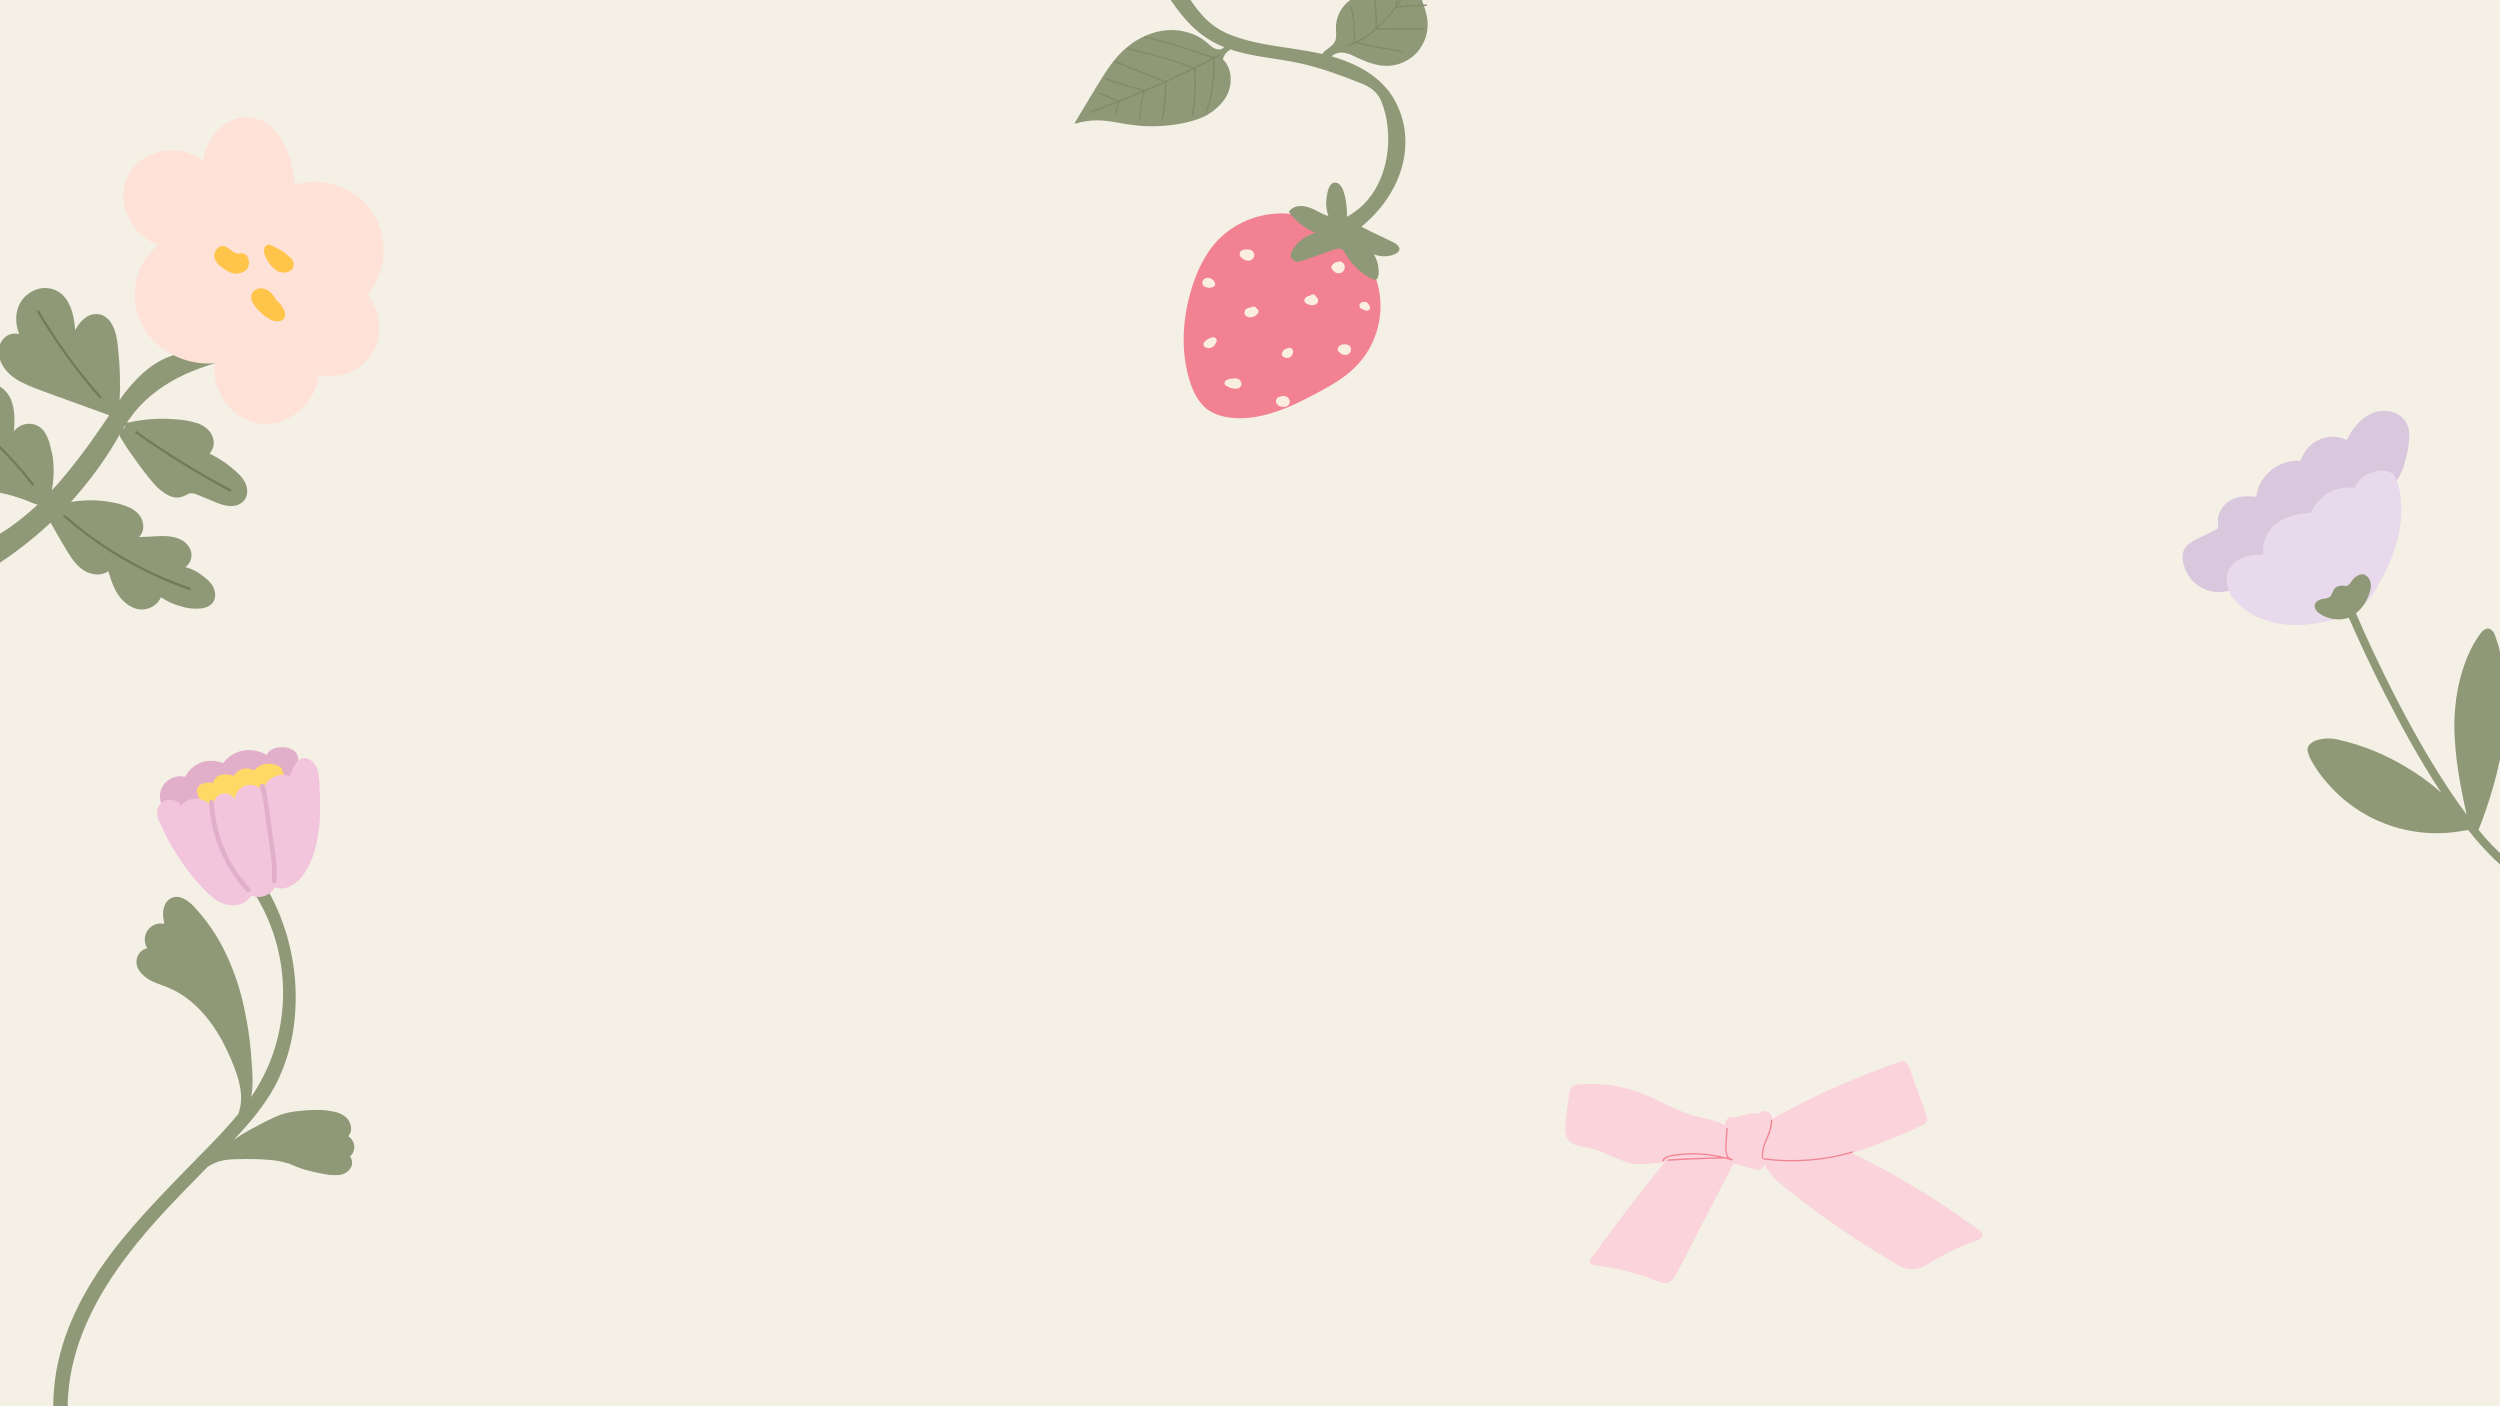 <svg xmlns="http://www.w3.org/2000/svg" xmlns:xlink="http://www.w3.org/1999/xlink" width="1920" zoomAndPan="magnify" viewBox="0 0 1440 810" height="1080" preserveAspectRatio="xMidYMid meet" version="1.0"><defs><clipPath id="14a0e1097d"><path d="M 30 511 L 204.43 511 L 204.43 810 L 30 810 Z M 30 511 " clip-rule="nonzero"/></clipPath><clipPath id="1138e90548"><path d="M 92 430.27 L 173 430.27 L 173 470 L 92 470 Z M 92 430.27 " clip-rule="nonzero"/></clipPath><clipPath id="3d0eef80ad"><path d="M 0 165 L 143 165 L 143 352 L 0 352 Z M 0 165 " clip-rule="nonzero"/></clipPath><clipPath id="1b0a98391d"><path d="M 140.383 38.328 L 286.102 199.801 L 55.586 407.82 L -90.129 246.352 Z M 140.383 38.328 " clip-rule="nonzero"/></clipPath><clipPath id="128b95c14e"><path d="M 140.383 38.328 L 286.102 199.801 L 55.586 407.82 L -90.129 246.352 Z M 140.383 38.328 " clip-rule="nonzero"/></clipPath><clipPath id="8c6b40dda9"><path d="M 140.383 38.328 L 286.102 199.801 L 55.586 407.82 L -90.129 246.352 Z M 140.383 38.328 " clip-rule="nonzero"/></clipPath><clipPath id="d03b3f35ab"><path d="M 71 67 L 221 67 L 221 245 L 71 245 Z M 71 67 " clip-rule="nonzero"/></clipPath><clipPath id="08ea3d3bc2"><path d="M 140.383 38.328 L 286.102 199.801 L 55.586 407.82 L -90.129 246.352 Z M 140.383 38.328 " clip-rule="nonzero"/></clipPath><clipPath id="1cc060ae09"><path d="M 140.383 38.328 L 286.102 199.801 L 55.586 407.82 L -90.129 246.352 Z M 140.383 38.328 " clip-rule="nonzero"/></clipPath><clipPath id="687d423db2"><path d="M 140.383 38.328 L 286.102 199.801 L 55.586 407.82 L -90.129 246.352 Z M 140.383 38.328 " clip-rule="nonzero"/></clipPath><clipPath id="4acfd6d525"><path d="M 123 140 L 170 140 L 170 186 L 123 186 Z M 123 140 " clip-rule="nonzero"/></clipPath><clipPath id="b12f9dfdef"><path d="M 140.383 38.328 L 286.102 199.801 L 55.586 407.82 L -90.129 246.352 Z M 140.383 38.328 " clip-rule="nonzero"/></clipPath><clipPath id="9065bf6303"><path d="M 140.383 38.328 L 286.102 199.801 L 55.586 407.82 L -90.129 246.352 Z M 140.383 38.328 " clip-rule="nonzero"/></clipPath><clipPath id="10daa7b084"><path d="M 140.383 38.328 L 286.102 199.801 L 55.586 407.82 L -90.129 246.352 Z M 140.383 38.328 " clip-rule="nonzero"/></clipPath><clipPath id="683ee3637b"><path d="M 0 178 L 134 178 L 134 340 L 0 340 Z M 0 178 " clip-rule="nonzero"/></clipPath><clipPath id="cbc0a91857"><path d="M 140.383 38.328 L 286.102 199.801 L 55.586 407.82 L -90.129 246.352 Z M 140.383 38.328 " clip-rule="nonzero"/></clipPath><clipPath id="59889dcb70"><path d="M 140.383 38.328 L 286.102 199.801 L 55.586 407.82 L -90.129 246.352 Z M 140.383 38.328 " clip-rule="nonzero"/></clipPath><clipPath id="d02b6ebf18"><path d="M 140.383 38.328 L 286.102 199.801 L 55.586 407.82 L -90.129 246.352 Z M 140.383 38.328 " clip-rule="nonzero"/></clipPath><clipPath id="6861ddc82a"><path d="M 1257 236 L 1388 236 L 1388 342 L 1257 342 Z M 1257 236 " clip-rule="nonzero"/></clipPath><clipPath id="cdd7756d0a"><path d="M 1245.133 255.855 L 1417.781 228.82 L 1460.363 500.758 L 1287.719 527.789 Z M 1245.133 255.855 " clip-rule="nonzero"/></clipPath><clipPath id="9c822a8d84"><path d="M 1245.133 255.855 L 1417.781 228.82 L 1460.363 500.758 L 1287.719 527.789 Z M 1245.133 255.855 " clip-rule="nonzero"/></clipPath><clipPath id="c9fb2fe68b"><path d="M 1245.133 255.855 L 1417.781 228.82 L 1460.363 500.758 L 1287.719 527.789 Z M 1245.133 255.855 " clip-rule="nonzero"/></clipPath><clipPath id="0a79da9850"><path d="M 1282 270 L 1384 270 L 1384 361 L 1282 361 Z M 1282 270 " clip-rule="nonzero"/></clipPath><clipPath id="05c5e6c947"><path d="M 1245.133 255.855 L 1417.781 228.82 L 1460.363 500.758 L 1287.719 527.789 Z M 1245.133 255.855 " clip-rule="nonzero"/></clipPath><clipPath id="4fb8446c4a"><path d="M 1245.133 255.855 L 1417.781 228.82 L 1460.363 500.758 L 1287.719 527.789 Z M 1245.133 255.855 " clip-rule="nonzero"/></clipPath><clipPath id="ee2e0f3570"><path d="M 1245.133 255.855 L 1417.781 228.82 L 1460.363 500.758 L 1287.719 527.789 Z M 1245.133 255.855 " clip-rule="nonzero"/></clipPath><clipPath id="f8326ba408"><path d="M 1329 330 L 1440 330 L 1440 503 L 1329 503 Z M 1329 330 " clip-rule="nonzero"/></clipPath><clipPath id="4dc6ed7139"><path d="M 1245.133 255.855 L 1417.781 228.82 L 1460.363 500.758 L 1287.719 527.789 Z M 1245.133 255.855 " clip-rule="nonzero"/></clipPath><clipPath id="543f8e9473"><path d="M 1245.133 255.855 L 1417.781 228.82 L 1460.363 500.758 L 1287.719 527.789 Z M 1245.133 255.855 " clip-rule="nonzero"/></clipPath><clipPath id="ba11807df1"><path d="M 1245.133 255.855 L 1417.781 228.82 L 1460.363 500.758 L 1287.719 527.789 Z M 1245.133 255.855 " clip-rule="nonzero"/></clipPath><clipPath id="5735a29c56"><path d="M 681 122 L 796 122 L 796 241 L 681 241 Z M 681 122 " clip-rule="nonzero"/></clipPath><clipPath id="27ef8345e1"><path d="M 631.871 -98.707 L 879.688 10.348 L 766.105 268.461 L 518.289 159.41 Z M 631.871 -98.707 " clip-rule="nonzero"/></clipPath><clipPath id="798df42c6b"><path d="M 631.871 -98.707 L 879.688 10.348 L 766.105 268.461 L 518.289 159.41 Z M 631.871 -98.707 " clip-rule="nonzero"/></clipPath><clipPath id="271fc13fae"><path d="M 602 0 L 823 0 L 823 162 L 602 162 Z M 602 0 " clip-rule="nonzero"/></clipPath><clipPath id="d17530e6f4"><path d="M 631.871 -98.707 L 879.688 10.348 L 766.105 268.461 L 518.289 159.41 Z M 631.871 -98.707 " clip-rule="nonzero"/></clipPath><clipPath id="f2bf90debd"><path d="M 631.871 -98.707 L 879.688 10.348 L 766.105 268.461 L 518.289 159.41 Z M 631.871 -98.707 " clip-rule="nonzero"/></clipPath><clipPath id="d243acc5cb"><path d="M 692 143 L 790 143 L 790 235 L 692 235 Z M 692 143 " clip-rule="nonzero"/></clipPath><clipPath id="7dfa9cb8b3"><path d="M 631.871 -98.707 L 879.688 10.348 L 766.105 268.461 L 518.289 159.41 Z M 631.871 -98.707 " clip-rule="nonzero"/></clipPath><clipPath id="66c8c45316"><path d="M 631.871 -98.707 L 879.688 10.348 L 766.105 268.461 L 518.289 159.41 Z M 631.871 -98.707 " clip-rule="nonzero"/></clipPath><clipPath id="50ac761a9f"><path d="M 627 0 L 822 0 L 822 69 L 627 69 Z M 627 0 " clip-rule="nonzero"/></clipPath><clipPath id="78dd1e60e4"><path d="M 631.871 -98.707 L 879.688 10.348 L 766.105 268.461 L 518.289 159.41 Z M 631.871 -98.707 " clip-rule="nonzero"/></clipPath><clipPath id="f8523a291e"><path d="M 631.871 -98.707 L 879.688 10.348 L 766.105 268.461 L 518.289 159.41 Z M 631.871 -98.707 " clip-rule="nonzero"/></clipPath><clipPath id="85d91a8f48"><path d="M 901.398 611 L 1142.898 611 L 1142.898 739 L 901.398 739 Z M 901.398 611 " clip-rule="nonzero"/></clipPath></defs><rect x="-144" width="1728" fill="#ffffff" y="-81" height="972" fill-opacity="1"/><rect x="-144" width="1728" fill="#f5f0e6" y="-81" height="972" fill-opacity="1"/><g clip-path="url(#14a0e1097d)"><path fill="#8f9977" d="M 201.566 666.18 C 201.934 666.637 202.223 667.141 202.434 667.688 C 202.645 668.238 202.766 668.801 202.805 669.387 C 202.84 669.973 202.789 670.551 202.648 671.121 C 202.508 671.688 202.281 672.223 201.977 672.727 C 201.215 673.926 200.215 674.887 198.988 675.609 C 197.762 676.328 196.438 676.73 195.016 676.816 C 191.789 677.02 188.602 676.746 185.457 675.996 C 182.18 675.453 179.039 674.633 175.898 673.816 C 172.758 672.996 169.621 671.496 166.48 670.27 C 163.273 669.246 159.996 668.566 156.648 668.227 C 150.152 667.633 143.645 667.449 137.125 667.68 C 131.254 667.68 125.246 668.363 120.195 671.77 L 119.922 671.77 C 103.812 688.27 87.293 704.633 73.363 723.18 C 56.707 744.996 43.191 770.227 39.777 797.906 C 36.363 825.59 43.738 852.863 58.895 876.043 C 58.938 876.133 58.961 876.227 58.965 876.328 C 58.965 876.426 58.949 876.523 58.91 876.613 C 58.871 876.707 58.812 876.785 58.738 876.852 C 58.664 876.922 58.578 876.969 58.484 876.996 L 51.52 878.77 C 51.191 878.742 50.918 878.605 50.699 878.363 C 48.926 875.633 47.289 872.906 45.785 870.043 C 42.668 864.312 40.02 858.371 37.836 852.223 C 35.656 846.074 33.965 839.793 32.773 833.383 C 31.578 826.969 30.895 820.5 30.719 813.98 C 30.543 807.461 30.879 800.965 31.723 794.496 C 35.273 767.633 48.105 743.09 64.219 721.68 C 80.328 700.27 102.582 678.59 122.652 657.863 C 127.703 652.68 132.621 647.227 137.262 641.633 C 141.086 631.27 137.398 620.363 133.301 610.68 C 127.293 596.227 118.285 581.906 105.039 573.18 C 101.684 571.023 98.133 569.25 94.391 567.863 C 90.293 566.363 85.926 564.996 82.648 561.863 C 79.371 558.727 78.008 555.863 78.828 552.18 C 78.98 551.441 79.238 550.742 79.598 550.082 C 79.957 549.418 80.406 548.82 80.938 548.289 C 81.473 547.758 82.07 547.309 82.73 546.953 C 83.395 546.594 84.094 546.336 84.832 546.18 C 84.34 545.406 83.969 544.578 83.719 543.695 C 83.473 542.812 83.355 541.91 83.375 540.996 C 83.395 540.078 83.547 539.184 83.832 538.312 C 84.117 537.438 84.523 536.629 85.047 535.875 C 85.574 535.125 86.199 534.465 86.922 533.898 C 87.645 533.332 88.434 532.879 89.289 532.547 C 90.145 532.215 91.031 532.012 91.945 531.941 C 92.859 531.871 93.766 531.938 94.664 532.133 C 94.426 531.098 94.246 530.055 94.117 528.996 C 93.434 524.633 94.391 519.043 99.031 517.133 C 103.676 515.227 108.316 518.77 111.457 521.906 C 118.547 529.469 124.418 537.879 129.07 547.133 C 133.805 556.727 137.402 566.727 139.855 577.133 C 142.496 588.355 144.18 599.719 144.906 611.227 C 145.453 618.18 146 625.133 144.633 631.953 C 146.273 629.496 147.91 626.906 149.414 624.18 C 155.711 613.172 159.805 601.398 161.699 588.863 C 162.707 582.598 163.152 576.297 163.043 569.957 C 162.934 563.613 162.266 557.332 161.043 551.109 C 159.82 544.883 158.059 538.816 155.762 532.902 C 153.465 526.992 150.664 521.324 147.363 515.906 C 147.188 515.754 147.129 515.566 147.195 515.344 C 147.258 515.117 147.406 514.988 147.637 514.953 C 149.277 513.727 150.914 512.496 152.691 511.406 C 152.727 511.352 152.777 511.305 152.836 511.273 C 152.898 511.238 152.961 511.223 153.031 511.223 C 153.098 511.223 153.164 511.238 153.227 511.273 C 153.285 511.305 153.336 511.352 153.371 511.406 C 153.453 511.48 153.5 511.57 153.508 511.68 C 155.098 514.242 156.555 516.879 157.879 519.59 C 160.531 525.137 162.773 530.844 164.598 536.715 C 166.426 542.586 167.816 548.555 168.777 554.629 C 169.734 560.699 170.25 566.809 170.324 572.957 C 170.398 579.102 170.027 585.223 169.211 591.316 C 167.637 603.145 164.133 614.371 158.695 624.996 C 152.418 636.727 143.68 647.09 134.531 656.633 C 137.48 654.566 140.531 652.656 143.68 650.906 L 152.691 646.133 C 155.617 644.602 158.621 643.238 161.699 642.043 C 164.902 641.008 168.18 640.324 171.531 639.996 C 175.023 639.562 178.527 639.336 182.043 639.316 C 185.215 639.25 188.355 639.523 191.465 640.133 C 194.18 640.504 196.637 641.504 198.836 643.133 C 202.113 645.727 203.617 651.18 200.613 654.453 C 201.555 655.066 202.324 655.852 202.922 656.805 C 203.52 657.758 203.887 658.793 204.023 659.906 C 204.148 661.09 203.992 662.234 203.559 663.34 C 203.125 664.445 202.461 665.395 201.566 666.18 Z M 201.566 666.18 " fill-opacity="1" fill-rule="nonzero"/></g><g clip-path="url(#1138e90548)"><path fill="#e2afcb" d="M 171.805 437.496 C 171.809 436.391 171.543 435.352 171.008 434.383 C 170.477 433.41 169.738 432.633 168.801 432.043 C 166.871 430.871 164.777 430.328 162.52 430.406 C 158.969 430.27 154.875 431.633 153.645 434.906 C 151.625 433.672 149.449 432.828 147.125 432.383 C 144.797 431.938 142.465 431.914 140.129 432.316 C 137.809 432.746 135.645 433.586 133.641 434.832 C 131.637 436.078 129.934 437.648 128.523 439.543 C 126.52 438.73 124.441 438.289 122.281 438.219 C 120.121 438.148 118.016 438.453 115.961 439.133 C 113.941 439.879 112.129 440.973 110.527 442.41 C 108.922 443.844 107.641 445.527 106.68 447.453 C 105.672 447.215 104.652 447.109 103.621 447.137 C 102.59 447.16 101.574 447.316 100.582 447.605 C 99.59 447.891 98.648 448.297 97.762 448.828 C 96.875 449.355 96.07 449.988 95.348 450.727 C 94.633 451.461 94.031 452.277 93.535 453.172 C 93.043 454.07 92.676 455.016 92.434 456.012 C 92.195 457.008 92.09 458.016 92.121 459.039 C 92.152 460.062 92.316 461.062 92.617 462.043 L 97.941 469.133 L 172.895 449.633 Z M 171.805 437.496 " fill-opacity="1" fill-rule="nonzero"/></g><path fill="#fed966" d="M 162.246 442.543 C 161.68 442.066 161.07 441.652 160.418 441.297 C 159.77 440.938 159.094 440.648 158.387 440.422 C 157.68 440.195 156.961 440.039 156.223 439.953 C 155.488 439.867 154.75 439.852 154.008 439.91 C 153.27 439.965 152.543 440.094 151.828 440.289 C 151.113 440.488 150.426 440.754 149.762 441.082 C 149.098 441.414 148.473 441.805 147.887 442.258 C 147.301 442.711 146.762 443.215 146.273 443.77 C 145.797 443.484 145.297 443.246 144.773 443.059 C 144.25 442.871 143.711 442.742 143.16 442.664 C 142.609 442.586 142.055 442.566 141.5 442.602 C 140.945 442.637 140.398 442.73 139.863 442.875 C 139.328 443.023 138.809 443.223 138.316 443.473 C 137.82 443.727 137.352 444.023 136.918 444.371 C 136.484 444.719 136.086 445.105 135.73 445.531 C 135.375 445.957 135.066 446.418 134.805 446.906 C 132.449 446.055 130.039 445.828 127.566 446.227 C 125.246 446.77 122.926 448.68 122.789 450.996 C 120.508 450.547 118.277 450.73 116.098 451.543 C 114.051 452.633 112.688 455.09 113.777 457.133 L 120.332 477.18 L 169.074 462.043 Z M 162.246 442.543 " fill-opacity="1" fill-rule="nonzero"/><path fill="#f2c5dc" d="M 121.426 464.363 C 117.738 458.633 108.043 458.633 104.223 464.227 C 103.836 463.582 103.363 463.008 102.805 462.508 C 102.246 462.004 101.625 461.598 100.941 461.281 C 100.262 460.965 99.547 460.754 98.805 460.652 C 98.059 460.551 97.316 460.559 96.574 460.68 C 95.828 460.816 95.121 461.062 94.449 461.418 C 93.781 461.77 93.176 462.215 92.641 462.75 C 92.105 463.285 91.66 463.887 91.305 464.559 C 90.953 465.227 90.707 465.934 90.566 466.68 C 90.453 468.059 90.543 469.422 90.848 470.77 C 91.148 472.121 91.648 473.391 92.344 474.59 C 98.375 488.145 106.43 500.371 116.508 511.27 C 120.332 515.363 124.699 519.453 130.027 520.953 C 135.352 522.453 142.176 520.816 144.77 515.77 C 145.375 516.035 146 516.238 146.641 516.383 C 147.285 516.527 147.938 516.613 148.594 516.637 C 149.254 516.66 149.91 516.621 150.559 516.52 C 151.211 516.422 151.848 516.262 152.469 516.043 C 153.09 515.824 153.688 515.547 154.258 515.215 C 154.828 514.883 155.359 514.504 155.859 514.07 C 156.355 513.641 156.809 513.164 157.219 512.648 C 157.625 512.133 157.984 511.582 158.289 510.996 C 164.703 513.863 171.941 508.406 175.625 502.543 C 185.184 487.406 184.91 468.316 183.957 450.59 C 183.684 447.316 183.547 444.043 182.043 441.316 C 180.543 438.59 177.539 436.27 174.398 436.68 C 171.258 437.09 167.98 442.816 167.027 447.316 C 160.883 444.043 152.008 448.953 151.598 455.906 C 151.043 455.16 150.395 454.508 149.648 453.953 C 148.906 453.398 148.094 452.965 147.219 452.648 C 146.344 452.332 145.441 452.148 144.516 452.102 C 143.586 452.051 142.672 452.141 141.766 452.363 C 140.883 452.629 140.055 453.02 139.285 453.535 C 138.52 454.051 137.844 454.668 137.258 455.383 C 136.676 456.102 136.207 456.887 135.859 457.742 C 135.512 458.598 135.297 459.488 135.215 460.406 C 134.84 459.742 134.367 459.156 133.797 458.652 C 133.223 458.148 132.582 457.754 131.875 457.469 C 131.168 457.184 130.434 457.023 129.672 456.988 C 128.906 456.957 128.16 457.051 127.43 457.27 C 126.715 457.539 126.059 457.922 125.473 458.41 C 124.883 458.898 124.387 459.473 123.992 460.129 C 123.598 460.781 123.316 461.484 123.16 462.234 C 123 462.984 122.969 463.738 123.062 464.496 Z M 121.426 464.363 " fill-opacity="1" fill-rule="nonzero"/><path fill="#e2afcb" d="M 144.09 511.816 C 144.293 512.086 144.383 512.391 144.359 512.73 C 144.332 513.07 144.203 513.359 143.961 513.598 C 143.723 513.84 143.43 513.969 143.094 513.996 C 142.754 514.02 142.449 513.93 142.176 513.727 C 139.27 510.617 136.629 507.301 134.258 503.77 C 130.086 497.582 126.828 490.941 124.484 483.855 C 122.145 476.77 120.805 469.5 120.469 462.043 C 120.332 460.27 123.062 460.27 123.199 462.043 C 123.355 466.086 123.855 470.086 124.699 474.043 C 126.133 481.109 128.492 487.852 131.785 494.266 C 135.078 500.68 139.18 506.531 144.09 511.816 Z M 157.742 486.043 C 156.785 478.816 155.691 471.453 154.738 464.09 C 154.32 460.152 153.547 456.289 152.418 452.496 C 151.871 450.863 149.141 451.543 149.688 453.18 C 150.691 456.484 151.418 459.848 151.871 463.27 C 152.418 466.953 152.824 470.633 153.371 474.18 C 154.465 481.406 155.559 488.496 156.375 495.727 C 156.762 499.676 156.809 503.629 156.512 507.59 C 156.375 509.363 159.105 509.363 159.242 507.59 C 159.789 500.363 158.832 493.27 157.742 486.043 Z M 157.742 486.043 " fill-opacity="1" fill-rule="nonzero"/><g clip-path="url(#3d0eef80ad)"><g clip-path="url(#1b0a98391d)"><g clip-path="url(#128b95c14e)"><g clip-path="url(#8c6b40dda9)"><path fill="#8f9977" d="M 122.445 347.305 C 123.566 345.723 124.062 343.969 123.938 342.035 C 123.609 337.516 120.305 334.25 116.777 331.727 C 113.809 329.34 110.488 327.637 106.816 326.621 C 108.059 325.73 108.992 324.59 109.617 323.199 C 110.16 321.891 110.375 320.531 110.266 319.121 C 110.156 317.711 109.734 316.402 109 315.191 C 105.09 309.086 97.43 308.504 90.938 308.832 L 80.027 309.398 C 80.961 308.449 81.641 307.34 82.066 306.082 C 82.492 304.82 82.625 303.527 82.461 302.207 C 82.035 297.777 78.918 294.52 75.262 292.645 C 71.199 290.77 66.945 289.551 62.504 288.992 C 58.137 288.27 53.742 288.012 49.316 288.227 C 46.469 288.336 43.641 288.629 40.828 289.105 C 49.367 279.676 57.051 269.594 63.871 258.855 C 65.707 255.949 67.359 253.031 69.109 250.023 L 68.992 250.488 C 69.082 251.465 69.441 252.328 70.078 253.074 C 72.84 257.719 75.988 262.195 79.145 266.484 C 82.164 270.754 85.391 274.855 88.828 278.797 C 91.223 281.625 94.078 283.867 97.395 285.52 C 98.957 286.227 100.594 286.594 102.309 286.617 C 104.141 286.449 105.859 285.914 107.457 285.004 C 108.477 284.363 109.586 284.078 110.785 284.141 C 111.977 284.305 113.117 284.645 114.203 285.16 L 121.645 288.258 C 125.871 289.977 130.539 292.184 135.277 291.301 C 136.336 291.121 137.328 290.766 138.262 290.234 C 139.191 289.699 140 289.023 140.691 288.199 C 141.891 286.582 142.453 284.766 142.379 282.75 C 142.344 277.965 138.969 274.23 135.559 271.242 C 131.746 267.762 127.551 264.828 122.973 262.438 L 120.688 261.289 C 121.242 260.688 121.711 260.023 122.09 259.297 C 122.465 258.574 122.742 257.809 122.914 257.012 C 123.09 256.211 123.152 255.402 123.109 254.586 C 123.066 253.77 122.914 252.973 122.656 252.195 C 121.461 248.102 117.941 245.387 114.078 243.879 C 109.727 242.484 105.262 241.691 100.695 241.504 C 91.391 240.754 82.191 241.441 73.102 243.566 C 73.406 243.113 73.719 242.473 74.125 241.93 C 77.719 236.68 81.961 232.02 86.852 227.945 C 96.367 219.895 107.812 214.383 119.547 210.574 C 122.414 209.594 125.367 208.715 128.312 208.02 C 128.883 207.859 129.105 207.121 128.469 206.809 C 125.91 205.273 123.195 204.109 120.324 203.309 C 117.449 202.512 114.523 202.105 111.543 202.098 C 111.434 202.098 111.332 202.125 111.234 202.176 C 111.137 202.23 111.059 202.301 111 202.391 C 110.938 202.48 110.902 202.582 110.891 202.688 C 110.879 202.797 110.891 202.902 110.934 203.004 C 100.246 202.832 90.137 207.852 82.465 214.777 C 77.332 219.457 72.812 224.668 68.902 230.406 C 69.395 220.867 69.137 211.348 68.121 201.852 C 67.555 196.473 67.004 190.723 64.055 186.07 C 62.82 183.977 61.086 182.449 58.852 181.488 C 56.68 180.719 54.496 180.672 52.293 181.344 C 48.277 182.824 45.277 186.426 43.301 190.172 C 42.648 180.945 40.047 169.555 30.352 166.527 C 29.305 166.215 28.238 166.016 27.148 165.93 C 26.059 165.844 24.973 165.875 23.887 166.023 C 22.805 166.168 21.75 166.43 20.723 166.801 C 19.691 167.172 18.715 167.648 17.789 168.23 C 15.824 169.375 14.164 170.855 12.801 172.676 C 11.438 174.492 10.48 176.504 9.934 178.711 C 9.387 181.008 9.215 183.332 9.414 185.684 C 9.613 188.035 10.176 190.297 11.098 192.465 C 9.082 191.906 7.105 192.023 5.172 192.82 C 3.887 193.379 2.781 194.188 1.859 195.238 C 0.934 196.293 0.277 197.488 -0.109 198.836 C -2.23 205.387 1.371 211.949 6.223 216.137 C 11.07 220.324 19.355 223.375 26.262 225.887 L 49.375 234.289 L 62.363 238.984 L 62.914 239.203 L 58.145 246.18 C 50.652 257.254 42.566 267.879 33.895 278.059 C 32.508 279.488 31.207 281.016 29.82 282.445 C 31.105 275.852 31.262 269.23 30.281 262.582 L 28.668 255.652 C 27.961 253.172 26.922 250.836 25.559 248.645 C 24.992 247.836 24.324 247.117 23.559 246.492 C 22.793 245.867 21.957 245.359 21.051 244.965 C 20.145 244.57 19.199 244.309 18.223 244.176 C 17.242 244.039 16.262 244.043 15.281 244.18 C 13.848 244.391 12.5 244.863 11.246 245.594 C 9.992 246.324 8.922 247.262 8.027 248.406 C 8.535 242.242 8.676 235.871 6.254 230.023 C 5.672 228.645 4.906 227.371 3.969 226.203 C 3.027 225.039 1.945 224.023 0.723 223.156 C -0.5 222.289 -1.816 221.609 -3.23 221.109 C -4.641 220.609 -6.098 220.312 -7.59 220.219 C -9.043 220.094 -10.457 220.27 -11.836 220.738 C -13.211 221.203 -14.441 221.93 -15.516 222.91 C -16.969 221.52 -18.543 220.285 -20.234 219.199 C -21.922 218.113 -23.703 217.195 -25.566 216.449 C -27.434 215.703 -29.352 215.141 -31.324 214.762 C -33.301 214.383 -35.293 214.195 -37.301 214.199 C -41.238 214.184 -45.512 215.184 -48.121 218.43 C -48.684 219.137 -49.16 219.902 -49.547 220.719 C -49.938 221.539 -50.227 222.391 -50.418 223.273 C -50.609 224.16 -50.699 225.055 -50.684 225.961 C -50.672 226.863 -50.555 227.758 -50.332 228.637 C -49.688 230.777 -48.723 232.762 -47.438 234.594 C -46.152 236.422 -44.613 238.004 -42.816 239.336 C -47.219 240.988 -49.754 246.488 -48.676 251.047 C -47.598 255.605 -40.48 261.312 -34.344 262.379 C -30.996 262.973 -27.629 263.145 -24.238 262.895 C -24.668 263.574 -25.012 264.297 -25.273 265.059 C -25.535 265.82 -25.707 266.602 -25.789 267.402 C -25.871 268.203 -25.863 269.004 -25.758 269.805 C -25.656 270.602 -25.465 271.379 -25.184 272.133 C -24.75 273.137 -24.215 274.082 -23.578 274.969 C -22.941 275.855 -22.219 276.664 -21.402 277.395 C -20.59 278.125 -19.711 278.758 -18.758 279.297 C -17.809 279.836 -16.812 280.266 -15.77 280.586 C -10.98 282.332 -5.555 282.609 -0.449 283.715 C 5.105 284.848 10.527 286.438 15.812 288.484 C 17.703 289.352 19.633 290.105 21.605 290.75 C 16.297 295.723 10.652 300.281 4.672 304.426 C 1.957 306.164 -0.855 307.988 -3.664 309.629 C -6.531 310.992 -9.301 312.543 -11.969 314.27 C -13.129 315.02 -14.137 315.934 -14.996 317.012 C -15.855 318.094 -16.516 319.281 -16.984 320.582 C -17.238 321.621 -17.312 322.68 -17.207 323.746 C -17.102 324.812 -16.82 325.832 -16.367 326.805 C -16.16 327.25 -15.898 327.66 -15.582 328.039 C -15.262 328.414 -14.898 328.738 -14.492 329.016 C -14.086 329.293 -13.648 329.512 -13.184 329.668 C -12.715 329.828 -12.238 329.918 -11.746 329.949 C -8.938 330.09 -6.496 328.246 -4.266 326.766 C 1.211 323.402 6.496 319.766 11.59 315.848 C 17.695 311.23 23.547 306.305 29.145 301.078 C 32.586 307.07 35.934 313.152 39.66 319.062 C 43.391 324.977 47.641 329.883 54.535 330.801 C 55.91 330.977 57.273 330.918 58.629 330.617 C 59.98 330.312 61.242 329.789 62.41 329.043 C 64.25 335.234 66.355 341.723 71.188 346.281 C 76.016 350.844 81.562 352.441 87.047 349.812 C 88.309 349.223 89.43 348.43 90.402 347.426 C 91.375 346.426 92.137 345.285 92.691 344.004 C 96.16 346.355 99.918 348.078 103.965 349.176 C 108.203 350.547 112.531 350.922 116.945 350.309 C 119.113 349.918 120.945 348.914 122.445 347.305 Z M 72.078 245.203 C 72.176 245.113 72.176 245.113 72.363 245.125 C 71.961 246.004 71.391 246.758 70.652 247.383 C 71.059 246.613 71.535 245.887 72.078 245.203 Z M 72.078 245.203 " fill-opacity="1" fill-rule="nonzero"/></g></g></g></g><g clip-path="url(#d03b3f35ab)"><g clip-path="url(#08ea3d3bc2)"><g clip-path="url(#1cc060ae09)"><g clip-path="url(#687d423db2)"><path fill="#fee2d7" d="M 174.785 234.594 C 172.527 236.934 169.977 238.883 167.129 240.449 C 164.281 242.016 161.266 243.125 158.082 243.777 C 154.91 244.348 151.734 244.367 148.559 243.836 C 145.379 243.301 142.387 242.25 139.574 240.676 C 128.824 234.5 121.887 221.668 123.84 209.199 C 120.102 209.531 116.383 209.387 112.68 208.77 C 108.977 208.148 105.41 207.078 101.984 205.551 C 89.508 200.035 79.668 188.934 77.941 175.148 C 76.211 161.363 81.082 148.762 91.523 140.945 C 89.887 140.469 88.309 139.84 86.793 139.066 C 85.273 138.289 83.844 137.375 82.5 136.328 C 81.156 135.277 79.926 134.113 78.805 132.832 C 77.68 131.547 76.691 130.172 75.832 128.699 C 74.051 125.938 72.762 122.961 71.961 119.773 C 71.164 116.582 70.895 113.352 71.16 110.074 C 71.328 108.418 71.656 106.793 72.145 105.199 C 72.633 103.609 73.273 102.078 74.066 100.613 C 74.859 99.148 75.785 97.777 76.852 96.496 C 77.914 95.215 79.094 94.051 80.391 93.004 C 90.562 84.891 106.645 84.117 116.906 92.523 C 117.645 87.875 119.305 83.582 121.887 79.645 C 123.375 77.332 125.152 75.273 127.223 73.465 C 129.297 71.656 131.574 70.172 134.066 69.008 C 135.387 68.469 136.75 68.07 138.152 67.812 C 139.559 67.555 140.973 67.441 142.398 67.473 C 143.824 67.504 145.234 67.684 146.625 68.004 C 148.012 68.328 149.355 68.789 150.652 69.387 C 156.969 72.43 161.555 78.105 164.426 84.254 C 167.297 90.406 168.934 98.742 170.043 106.305 C 173.609 105.254 177.25 104.723 180.969 104.703 C 184.688 104.688 188.332 105.188 191.906 106.203 C 195.148 107.082 198.238 108.34 201.168 109.984 C 204.102 111.625 206.789 113.598 209.23 115.902 C 211.652 118.207 213.727 120.785 215.457 123.645 C 217.188 126.5 218.512 129.535 219.434 132.746 C 219.875 134.332 220.223 135.934 220.473 137.559 C 220.727 139.184 220.879 140.816 220.934 142.461 C 220.988 144.102 220.945 145.742 220.805 147.379 C 220.664 149.02 220.426 150.641 220.094 152.25 C 219.758 153.859 219.328 155.445 218.805 157.004 C 218.277 158.562 217.664 160.082 216.957 161.566 C 216.25 163.051 215.457 164.488 214.578 165.879 C 213.699 167.27 212.742 168.602 211.703 169.875 C 213.391 171.879 214.777 174.07 215.863 176.449 C 216.953 178.828 217.699 181.312 218.109 183.898 C 218.312 185.07 218.441 186.254 218.496 187.445 C 218.547 188.633 218.527 189.82 218.43 191.008 C 218.332 192.195 218.156 193.371 217.91 194.535 C 217.664 195.703 217.344 196.848 216.949 197.973 C 216.555 199.098 216.094 200.191 215.562 201.258 C 215.027 202.32 214.43 203.352 213.77 204.34 C 213.105 205.328 212.383 206.273 211.598 207.172 C 210.816 208.07 209.977 208.914 209.09 209.703 C 207.34 211.191 205.449 212.457 203.406 213.508 C 201.367 214.555 199.234 215.355 197.008 215.91 C 194.781 216.465 192.523 216.754 190.23 216.785 C 187.938 216.816 185.668 216.582 183.43 216.086 C 183.098 219.574 182.188 222.91 180.703 226.086 C 179.219 229.262 177.246 232.098 174.785 234.594 Z M 174.785 234.594 " fill-opacity="1" fill-rule="nonzero"/></g></g></g></g><g clip-path="url(#4acfd6d525)"><g clip-path="url(#b12f9dfdef)"><g clip-path="url(#9065bf6303)"><g clip-path="url(#10daa7b084)"><path fill="#ffc44a" d="M 160.793 156.582 C 158.836 155.738 157.211 154.465 155.922 152.77 C 154.625 151.137 153.559 149.363 152.727 147.445 C 152.012 145.961 151.871 144.422 152.309 142.828 C 152.43 142.469 152.621 142.148 152.875 141.867 C 153.129 141.582 153.43 141.363 153.773 141.203 C 154.117 141.043 154.48 140.957 154.859 140.945 C 155.238 140.938 155.605 141 155.961 141.141 C 156.934 141.539 157.879 141.992 158.797 142.504 L 161.715 144.152 C 163.484 145.09 165.051 146.297 166.406 147.77 C 166.902 148.035 167.348 148.371 167.734 148.781 C 168.121 149.191 168.43 149.652 168.668 150.164 C 168.902 150.676 169.051 151.211 169.113 151.773 C 169.172 152.332 169.145 152.887 169.023 153.438 C 168.188 156.867 163.648 157.574 160.793 156.582 Z M 137.785 146.121 C 134.496 146.234 132.324 142.84 129.281 141.84 C 126.238 140.84 122.559 144.875 123.5 148.488 C 124.316 150.762 125.723 152.586 127.719 153.957 C 129.523 155.43 131.531 156.531 133.738 157.266 C 137.348 158.293 142.484 156.867 143.27 152.594 C 144.051 148.316 141.133 144.883 137.785 146.121 Z M 164.18 181.895 C 164.562 179.945 163.445 177.918 162.398 176.363 C 161.355 174.809 160.359 174.102 159.293 172.922 C 158.23 171.742 159.305 172.734 159.125 172.539 C 156.867 169.047 153.684 165.32 149.133 166.211 C 148.242 166.328 147.434 166.652 146.707 167.184 C 145.98 167.711 145.426 168.383 145.039 169.191 C 144.73 170.055 144.629 170.941 144.73 171.855 C 144.832 172.766 145.125 173.605 145.617 174.383 C 146.707 176.285 148.059 177.98 149.668 179.465 C 151.383 181.285 153.34 182.793 155.535 183.988 C 158.273 185.441 163.492 186.082 164.18 181.895 Z M 164.18 181.895 " fill-opacity="1" fill-rule="nonzero"/></g></g></g></g><g clip-path="url(#683ee3637b)"><g clip-path="url(#cbc0a91857)"><g clip-path="url(#59889dcb70)"><g clip-path="url(#d02b6ebf18)"><path fill="#727a59" d="M 18.434 279.52 C 14.914 275.023 11.293 270.617 7.477 266.391 C -6.066 251.422 -21.348 238.508 -38.371 227.652 C -39.098 227.238 -38.383 226.055 -37.652 226.469 C -32.844 229.621 -28.219 232.766 -23.617 236.285 C -7.398 248.496 6.945 262.613 19.418 278.633 C 19.852 279.309 18.867 280.199 18.434 279.52 Z M 21.414 179.766 C 29.477 193.41 38.469 206.41 48.395 218.762 C 51.215 222.281 54.223 225.812 57.238 229.156 C 57.363 229.293 57.516 229.363 57.695 229.375 C 57.879 229.383 58.039 229.324 58.176 229.203 C 58.312 229.082 58.383 228.93 58.395 228.746 C 58.402 228.562 58.348 228.402 58.223 228.27 C 47.668 216.414 38.125 203.793 29.594 190.41 C 27.156 186.719 24.816 182.941 22.668 179.172 C 22.145 178.395 20.98 179.086 21.414 179.766 Z M 132.324 283.082 C 133.051 283.496 133.77 282.312 133.039 281.898 C 118.414 274.141 104.215 265.66 90.449 256.461 C 86.547 253.918 82.652 251.184 78.945 248.461 C 78.797 248.352 78.629 248.309 78.445 248.336 C 78.262 248.363 78.113 248.453 78 248.602 C 77.891 248.75 77.848 248.918 77.875 249.102 C 77.902 249.289 77.992 249.438 78.141 249.547 C 91.613 259.156 105.539 268.059 119.918 276.258 Z M 109.488 338.484 C 99.168 334.926 89.164 330.629 79.477 325.598 C 69.926 320.52 60.777 314.801 52.027 308.438 C 47.062 304.715 42.289 300.812 37.617 296.82 C 37.496 296.684 37.344 296.613 37.16 296.602 C 36.977 296.594 36.816 296.652 36.684 296.773 C 36.547 296.895 36.473 297.047 36.465 297.23 C 36.453 297.414 36.512 297.574 36.633 297.707 C 44.945 304.906 53.703 311.516 62.91 317.531 C 72.129 323.363 81.711 328.512 91.664 332.977 C 97.348 335.582 103.141 337.848 109.047 339.773 C 109.871 340.098 110.312 338.805 109.488 338.484 Z M 109.488 338.484 " fill-opacity="1" fill-rule="nonzero"/></g></g></g></g><g clip-path="url(#6861ddc82a)"><g clip-path="url(#cdd7756d0a)"><g clip-path="url(#9c822a8d84)"><g clip-path="url(#c9fb2fe68b)"><path fill="#d8c7dd" d="M 1387.719 249.832 C 1387.746 253.082 1387.445 256.305 1386.816 259.496 C 1386.262 262.449 1385.535 265.363 1384.641 268.23 C 1383.758 270.98 1382.559 273.582 1381.035 276.031 C 1379.508 278.484 1377.707 280.711 1375.633 282.715 L 1374.848 282.836 L 1366.633 287.996 L 1350.523 298.27 L 1330.492 311.254 L 1310.406 323.922 L 1294.141 334.215 L 1285.797 339.559 L 1285.48 339.605 C 1284.152 340.207 1282.762 340.59 1281.312 340.746 C 1279.723 340.992 1278.125 341.078 1276.52 341.012 C 1274.918 340.887 1273.348 340.586 1271.816 340.102 C 1270.281 339.621 1268.824 338.969 1267.438 338.148 C 1266.055 337.332 1264.777 336.367 1263.613 335.254 C 1262.449 334.145 1261.426 332.914 1260.547 331.566 C 1257.531 326.711 1255.195 319.008 1259.609 314.281 C 1261.941 312.258 1264.539 310.668 1267.398 309.508 L 1273.078 306.684 L 1275.762 305.297 C 1276.621 305.059 1277.238 304.531 1277.605 303.715 C 1277.629 302.27 1277.566 300.824 1277.41 299.387 C 1277.508 297.91 1277.879 296.508 1278.523 295.176 C 1279.109 293.793 1279.891 292.527 1280.867 291.383 C 1281.84 290.238 1282.965 289.27 1284.238 288.473 C 1287.195 286.734 1290.387 285.855 1293.812 285.844 L 1296.562 285.895 C 1297.215 285.957 1298.414 286.414 1299.148 285.977 C 1299.887 285.535 1299.895 284.566 1299.953 283.91 L 1300.445 281.898 C 1300.879 280.633 1301.418 279.41 1302.051 278.234 C 1302.688 277.059 1303.414 275.941 1304.23 274.883 C 1305.047 273.824 1305.945 272.84 1306.926 271.93 C 1307.902 271.02 1308.949 270.191 1310.062 269.453 C 1311.176 268.715 1312.34 268.07 1313.559 267.523 C 1314.777 266.973 1316.031 266.527 1317.324 266.188 C 1318.613 265.844 1319.926 265.609 1321.254 265.48 C 1322.582 265.352 1323.914 265.332 1325.246 265.422 C 1325.438 264.762 1325.66 264.109 1325.922 263.469 C 1326.18 262.828 1326.473 262.207 1326.801 261.598 C 1327.129 260.992 1327.488 260.402 1327.879 259.836 C 1328.27 259.266 1328.691 258.719 1329.141 258.199 C 1329.59 257.676 1330.066 257.176 1330.57 256.707 C 1331.074 256.234 1331.602 255.793 1332.152 255.379 C 1332.703 254.965 1333.273 254.582 1333.867 254.23 C 1334.461 253.879 1335.07 253.559 1335.695 253.273 C 1336.324 252.988 1336.965 252.738 1337.621 252.52 C 1338.273 252.305 1338.938 252.125 1339.613 251.98 C 1340.285 251.836 1340.965 251.73 1341.652 251.66 C 1342.336 251.59 1343.023 251.555 1343.711 251.559 C 1344.402 251.562 1345.09 251.605 1345.773 251.684 C 1346.457 251.762 1347.137 251.879 1347.809 252.031 C 1348.48 252.184 1349.145 252.371 1349.793 252.594 C 1350.445 252.82 1351.086 253.078 1351.707 253.371 C 1354.691 247.738 1358.645 242.117 1364.43 238.949 C 1365.535 238.336 1366.691 237.844 1367.898 237.473 C 1369.105 237.102 1370.34 236.855 1371.598 236.742 C 1372.855 236.629 1374.109 236.648 1375.363 236.797 C 1376.621 236.945 1377.844 237.223 1379.043 237.629 C 1381.336 238.484 1383.266 239.848 1384.84 241.727 C 1385.766 242.871 1386.477 244.141 1386.973 245.531 C 1387.465 246.922 1387.715 248.355 1387.719 249.832 Z M 1387.719 249.832 " fill-opacity="1" fill-rule="nonzero"/></g></g></g></g><g clip-path="url(#0a79da9850)"><g clip-path="url(#05c5e6c947)"><g clip-path="url(#4fb8446c4a)"><g clip-path="url(#ee2e0f3570)"><path fill="#e8d9ec" d="M 1383.008 288.664 C 1384.289 305.086 1378.773 321.285 1370.684 335.465 C 1368.77 339.156 1366.523 342.629 1363.941 345.883 C 1361.277 348.859 1358.16 351.23 1354.586 353 C 1350.73 354.734 1346.766 356.164 1342.691 357.281 C 1338.43 358.461 1334.098 359.246 1329.691 359.641 C 1325.598 360.164 1321.492 360.23 1317.383 359.84 C 1313.273 359.445 1309.254 358.609 1305.328 357.32 C 1301.656 356.219 1298.211 354.613 1295.004 352.508 C 1291.797 350.398 1288.953 347.875 1286.477 344.938 C 1282.031 339.18 1280.566 330.852 1286.117 325.141 C 1291.664 319.43 1297.523 319.805 1303.57 319.34 C 1303.668 318.895 1303.602 318.477 1303.371 318.082 C 1303.305 317.984 1303.262 317.879 1303.238 317.766 C 1303.219 317.652 1303.223 317.535 1303.25 317.422 C 1303.281 317.309 1303.332 317.207 1303.402 317.117 C 1303.477 317.027 1303.566 316.957 1303.672 316.906 C 1303.41 314.551 1303.754 312.293 1304.703 310.125 C 1305.637 307.781 1306.957 305.68 1308.664 303.824 C 1310.375 301.973 1312.359 300.488 1314.617 299.371 C 1319.758 296.824 1325.191 295.543 1330.926 295.527 C 1331.438 294.305 1332.047 293.133 1332.75 292.016 C 1333.453 290.895 1334.246 289.84 1335.125 288.852 C 1336 287.859 1336.953 286.949 1337.984 286.117 C 1339.012 285.285 1340.102 284.543 1341.25 283.895 C 1342.398 283.242 1343.598 282.688 1344.836 282.234 C 1346.078 281.781 1347.348 281.434 1348.648 281.188 C 1349.945 280.945 1351.258 280.809 1352.578 280.781 C 1353.898 280.754 1355.215 280.836 1356.523 281.027 C 1356.855 279.871 1357.387 278.82 1358.121 277.871 C 1359.09 276.574 1360.227 275.453 1361.531 274.508 C 1362.84 273.559 1364.258 272.828 1365.789 272.312 C 1367.227 271.699 1368.715 271.254 1370.25 270.969 C 1371.738 270.938 1373.211 271.086 1374.668 271.406 C 1375.879 271.613 1377.02 272.027 1378.082 272.645 C 1379.285 273.73 1380.082 275.059 1380.477 276.629 C 1381.871 280.523 1382.715 284.535 1383.008 288.664 Z M 1383.008 288.664 " fill-opacity="1" fill-rule="nonzero"/></g></g></g></g><g clip-path="url(#f8326ba408)"><g clip-path="url(#4dc6ed7139)"><g clip-path="url(#543f8e9473)"><g clip-path="url(#ba11807df1)"><path fill="#8f9977" d="M 1440.875 432.945 C 1437.898 448.375 1433.48 463.379 1427.629 477.957 C 1433.961 485.867 1441.133 492.922 1449.145 499.125 L 1446.359 502.949 C 1438.02 496.992 1429.73 488.281 1421.688 478.082 L 1418.07 478.645 C 1410.637 479.961 1403.156 480.266 1395.637 479.551 C 1388.117 478.84 1380.824 477.137 1373.766 474.445 C 1367.312 471.996 1361.266 468.777 1355.625 464.797 C 1349.98 460.816 1344.922 456.195 1340.445 450.934 C 1338.125 448.367 1336.031 445.629 1334.164 442.715 C 1333.105 441.105 1332.023 439.336 1331.125 437.703 C 1330.234 436.008 1329.578 434.227 1329.16 432.359 C 1328.75 428.711 1332.641 426.812 1335.578 426.031 C 1339.336 425.129 1343.098 425.133 1346.855 426.039 C 1353.684 427.57 1360.348 429.648 1366.836 432.273 C 1373.238 434.879 1379.41 437.949 1385.352 441.48 C 1392.75 445.793 1399.656 450.789 1406.062 456.477 C 1381.742 419.445 1361 374.43 1352.938 355.84 C 1351.5 356.301 1350.035 356.594 1348.531 356.715 C 1347.031 356.832 1345.535 356.777 1344.043 356.551 C 1342.555 356.32 1341.109 355.922 1339.715 355.355 C 1338.316 354.793 1337 354.074 1335.77 353.199 C 1335.121 352.793 1334.578 352.27 1334.145 351.637 C 1333.711 351.004 1333.418 350.312 1333.27 349.559 C 1333.188 348.922 1333.273 348.309 1333.527 347.719 C 1333.781 347.129 1334.168 346.645 1334.688 346.27 C 1335.84 345.484 1337.109 345.016 1338.492 344.863 C 1340.066 344.617 1341.82 344.504 1342.699 342.914 C 1343.574 341.324 1344.34 337.977 1347.484 337.484 C 1350.629 336.992 1350.258 337.695 1351.672 337.473 C 1353.086 337.254 1353.941 335.504 1354.867 334.23 C 1355.797 332.953 1359.438 329.48 1362.457 331.266 C 1365.477 333.055 1366.02 336.52 1365.363 339.527 C 1364.781 342.219 1363.781 344.742 1362.355 347.094 C 1360.93 349.449 1359.156 351.504 1357.043 353.258 C 1365.691 373.535 1391.66 430.32 1420.777 469.184 C 1417.062 452.656 1413.949 435.871 1413.695 418.801 C 1413.699 404.434 1416.062 389.699 1422.047 376.492 C 1423.469 373.211 1425.18 370.09 1427.188 367.133 C 1428.598 364.812 1431.355 360.832 1434.504 362.438 C 1435.832 363.316 1436.719 364.523 1437.164 366.055 L 1439.023 371.738 C 1440.145 375.688 1441.039 379.691 1441.707 383.746 C 1443.027 391.906 1443.617 400.117 1443.477 408.383 C 1443.34 416.648 1442.473 424.836 1440.875 432.945 Z M 1440.875 432.945 " fill-opacity="1" fill-rule="nonzero"/></g></g></g></g><g clip-path="url(#5735a29c56)"><g clip-path="url(#27ef8345e1)"><g clip-path="url(#798df42c6b)"><path fill="#f28292" d="M 780.812 211.254 C 774.375 217.75 766.309 222.273 758.262 226.559 C 743.562 234.414 727.75 241.777 711.188 240.816 C 705.367 240.418 699.496 239 694.918 235.406 C 690.34 231.809 686.941 225.148 685.102 218.93 C 679.672 200.801 681.254 180.934 687.402 162.988 C 690.18 154.969 693.93 147.211 699.375 140.699 C 710.977 126.82 730.578 120.125 748.273 124 L 747.855 123.812 C 755.316 125.352 762.277 128.137 768.738 132.172 C 773.449 134.961 777.723 138.309 781.551 142.223 C 782.645 143.379 783.684 144.582 784.664 145.836 C 785.641 147.094 786.559 148.391 787.414 149.734 C 788.266 151.078 789.055 152.461 789.777 153.879 C 790.496 155.297 791.148 156.75 791.73 158.23 C 792.312 159.711 792.82 161.219 793.258 162.75 C 793.695 164.281 794.059 165.828 794.344 167.395 C 794.633 168.961 794.844 170.535 794.98 172.121 C 795.117 173.707 795.176 175.297 795.16 176.887 C 795.141 178.48 795.047 180.066 794.879 181.648 C 794.707 183.234 794.465 184.805 794.141 186.363 C 793.82 187.922 793.426 189.461 792.957 190.984 C 792.488 192.504 791.945 194 791.332 195.469 C 790.719 196.938 790.039 198.375 789.285 199.777 C 788.535 201.18 787.719 202.547 786.836 203.871 C 785.953 205.195 785.008 206.473 784.004 207.707 C 782.996 208.941 781.934 210.125 780.812 211.254 Z M 780.812 211.254 " fill-opacity="1" fill-rule="nonzero"/></g></g></g><g clip-path="url(#271fc13fae)"><g clip-path="url(#d17530e6f4)"><g clip-path="url(#f2bf90debd)"><path fill="#8f9977" d="M 800.906 147.242 C 799.309 147.605 797.695 147.719 796.066 147.582 C 794.434 147.449 792.863 147.07 791.348 146.449 C 792.98 149.148 793.887 152.074 794.062 155.223 C 794.195 157.195 794.367 162.102 791.066 160.898 C 787.766 159.695 784.926 157.445 782.395 155.25 C 779.742 152.895 777.484 150.207 775.617 147.188 C 774.582 145.566 773.691 143.426 771.535 143.227 C 769.375 143.027 767.18 144.227 765.305 144.898 L 753.496 149.027 C 751.043 149.863 747.121 151.969 744.832 149.793 C 742.539 147.621 743.609 145.758 744.477 143.977 C 745.344 142.191 748.066 139.227 750.305 137.547 C 752.562 135.965 755.02 134.797 757.672 134.047 C 754.656 132.816 751.863 131.195 749.293 129.188 C 746.727 127.18 744.48 124.863 742.555 122.23 C 742.43 122.098 742.414 121.949 742.5 121.789 C 744.641 118.82 748.469 118.254 751.844 118.91 C 756.629 119.766 760.48 123.125 765.148 124.43 C 763.871 120.738 763.562 116.965 764.219 113.113 C 764.574 110.605 765.598 105.062 769.051 105.164 C 772.5 105.27 773.926 109.977 774.602 112.605 C 775.547 116.648 775.965 120.742 775.855 124.895 C 777.145 124.047 778.441 123.367 779.66 122.488 C 795.445 111.785 801.348 90.984 799.191 72.801 C 798.715 67.922 797.57 63.199 795.766 58.641 C 794.66 55.883 792.965 53.555 790.68 51.656 C 788.336 49.938 785.789 48.594 783.043 47.629 C 771.77 43.164 760.16 38.891 748.297 36.336 C 736.434 33.777 724.793 32.984 713.344 29.863 C 711.789 29.426 710.301 29.023 708.875 28.477 C 707.746 29.051 706.789 29.836 706.004 30.828 C 705.219 31.82 704.676 32.93 704.375 34.16 L 705.715 35.664 C 709.469 40.562 709.633 47.379 707.586 52.973 C 705.543 58.566 699.613 64.285 693.41 67.219 C 687.207 70.148 678.383 71.848 670.633 72.43 C 666.453 72.77 662.27 72.816 658.082 72.57 C 653.723 72.238 649.395 71.664 645.098 70.855 C 640.762 70.113 636.457 69.301 632.023 69.348 C 627.777 69.328 623.621 69.945 619.559 71.188 C 619.285 71.234 618.898 70.98 619.121 70.664 C 619.344 70.344 620.191 68.801 620.762 67.887 C 625.246 60.535 629.59 53.121 634.145 45.801 C 638.699 38.48 642.715 32.754 648.609 27.688 C 651.223 25.402 654.074 23.457 657.156 21.859 C 660.238 20.258 663.469 19.047 666.844 18.227 C 670.316 17.395 673.832 17.121 677.391 17.406 C 680.949 17.691 684.379 18.523 687.672 19.898 C 689.316 20.551 690.867 21.375 692.332 22.363 C 693.871 23.43 695.328 24.598 696.703 25.867 C 698.16 27.094 699.719 28.281 701.641 28.457 C 702.289 28.531 702.922 28.453 703.539 28.227 C 704.152 27.996 704.68 27.641 705.125 27.16 C 698.219 24.379 692.086 20.402 686.727 15.234 C 673.996 2.723 666.617 -14.18 653.688 -26.613 C 647.172 -32.812 639.23 -37.473 630.105 -38.492 C 627.699 -38.766 625.293 -38.805 622.883 -38.609 C 620.473 -38.418 618.105 -37.996 615.777 -37.34 C 613.449 -36.688 611.203 -35.82 609.047 -34.73 C 606.887 -33.645 604.852 -32.359 602.941 -30.879 C 602.547 -30.551 602.141 -31.145 602.535 -31.473 L 603.191 -32.016 L 609.164 -42.375 C 609.109 -42.414 609.07 -42.461 609.039 -42.52 C 609.012 -42.582 608.996 -42.645 609 -42.711 C 609.004 -42.777 609.023 -42.84 609.059 -42.895 C 609.098 -42.949 609.145 -42.996 609.203 -43.027 C 611.156 -44.047 613.199 -44.84 615.328 -45.406 C 623.609 -47.762 632.496 -46.762 640.523 -43.812 C 649.797 -40.48 657.695 -34.59 664.422 -27.551 C 671.148 -20.512 678.152 -10.688 684.418 -1.852 C 687.648 2.734 690.844 7.391 694.891 11.25 C 699.156 15.324 704.062 18.371 709.605 20.391 C 720.562 24.629 732.375 26.164 743.926 27.918 C 749.773 28.824 755.688 29.762 761.52 31.078 C 761.902 30.582 762.457 30.078 762.945 29.539 C 764.973 27.77 767.668 26.375 768.945 23.855 C 770.219 21.336 769.285 17.594 769.543 14.543 C 769.652 13.164 769.906 11.812 770.297 10.488 C 770.688 9.164 771.215 7.891 771.871 6.676 C 772.527 5.461 773.305 4.324 774.195 3.27 C 775.09 2.215 776.082 1.266 777.176 0.418 C 779.5 -1.348 782.094 -2.508 784.953 -3.07 C 788.125 -3.84 791.457 -4.039 794.582 -5.078 C 797.656 -6.051 800.281 -7.727 802.457 -10.105 C 803.473 -11.293 804.363 -12.566 805.133 -13.926 C 805.652 -15.035 806.234 -16.109 806.887 -17.148 C 807.488 -18.086 808.297 -18.785 809.309 -19.246 C 809.805 -19.465 810.32 -19.523 810.855 -19.426 C 811.387 -19.328 811.848 -19.086 812.234 -18.707 C 813.348 -17.637 813.707 -15.812 814.188 -14.438 L 816.062 -8.863 L 819.703 1.977 C 820.781 5.199 821.898 8.523 822.238 11.922 C 822.379 13.504 822.363 15.09 822.191 16.672 C 822.02 18.254 821.695 19.805 821.223 21.324 C 820.746 22.844 820.125 24.301 819.363 25.699 C 818.602 27.098 817.711 28.406 816.691 29.629 C 814.789 31.844 812.555 33.648 809.988 35.043 C 807.426 36.438 804.695 37.336 801.805 37.73 C 795.059 38.676 788.598 36.332 782.559 33.594 C 779.449 32.141 776.188 30.289 772.605 30.293 C 771.555 30.289 770.539 30.473 769.555 30.844 C 768.574 31.215 767.691 31.75 766.91 32.449 C 770.012 33.305 773.055 34.34 776.035 35.551 C 785.535 39.316 794.449 44.984 800.523 53.32 C 803.141 57 805.207 60.969 806.715 65.227 C 808.223 69.484 809.117 73.867 809.398 78.375 C 810.781 98.883 799.738 117.922 784.184 130.559 C 784.879 131.047 785.625 131.43 786.426 131.711 L 789.613 133.363 L 796.078 136.457 L 802.543 139.555 C 803.695 140.145 805.031 140.898 805.668 142.094 C 807.422 145.113 803.133 146.723 800.906 147.242 Z M 800.906 147.242 " fill-opacity="1" fill-rule="nonzero"/></g></g></g><g clip-path="url(#d243acc5cb)"><g clip-path="url(#7dfa9cb8b3)"><g clip-path="url(#66c8c45316)"><path fill="#faeee0" d="M 722.438 147.516 C 722.312 148.051 722.066 148.527 721.707 148.941 C 721.348 149.359 720.914 149.668 720.402 149.867 C 719.621 150.227 718.816 150.289 717.988 150.055 C 717.512 149.953 717.059 149.781 716.633 149.543 L 715.469 148.781 C 715.07 148.543 714.742 148.23 714.488 147.84 C 714.238 147.453 714.082 147.027 714.031 146.562 C 713.984 146.145 714.047 145.742 714.215 145.355 C 714.387 144.969 714.641 144.652 714.98 144.402 C 715.328 144.164 715.707 143.996 716.117 143.902 C 716.934 143.66 717.762 143.609 718.602 143.746 L 718.668 143.777 C 719.309 143.68 719.926 143.762 720.52 144.023 C 721.109 144.285 721.586 144.684 721.949 145.219 C 722.422 145.918 722.582 146.684 722.438 147.516 Z M 699.75 162.93 C 699.543 162.16 699.125 161.535 698.5 161.047 C 697.953 160.652 697.359 160.363 696.715 160.176 C 696.242 160.059 695.762 160.016 695.277 160.043 C 694.738 160.086 694.246 160.258 693.801 160.559 C 693.379 160.863 693.047 161.246 692.797 161.699 C 692.676 161.98 692.652 162.219 692.562 162.43 L 692.523 163.078 C 692.594 163.109 692.562 163.18 692.531 163.25 C 692.676 163.957 693.035 164.531 693.605 164.969 L 694.793 165.492 C 695.188 165.621 695.59 165.719 696 165.773 C 696.945 165.848 697.848 165.691 698.707 165.301 C 699.223 165.121 699.594 164.785 699.816 164.289 L 700.004 163.871 C 700.02 163.531 699.934 163.215 699.75 162.93 Z M 724.438 180.621 C 724.863 180.137 724.992 179.586 724.836 178.961 C 724.68 178.387 724.34 177.961 723.816 177.68 C 723.602 177.277 723.293 176.977 722.883 176.773 L 722.465 176.586 C 722.117 176.492 721.789 176.543 721.484 176.738 L 718.957 177.375 C 718.355 177.562 717.848 177.895 717.434 178.371 C 717.125 178.727 716.918 179.137 716.812 179.594 C 716.742 179.941 716.758 180.281 716.863 180.617 C 717.031 181.199 717.352 181.684 717.816 182.07 C 718.285 182.461 718.82 182.684 719.426 182.742 C 719.867 182.828 720.312 182.832 720.754 182.746 L 722.07 182.406 C 723.008 182.012 723.797 181.414 724.438 180.621 Z M 700.184 194.676 C 699.785 194.336 699.32 194.188 698.797 194.23 C 697.785 194.375 696.832 194.691 695.938 195.191 C 695.047 195.688 694.27 196.328 693.617 197.113 C 693.25 197.547 693.117 198.043 693.211 198.602 C 693.258 199.121 693.492 199.531 693.922 199.828 L 695.316 200.441 L 696.445 200.523 C 697.199 200.508 697.883 200.281 698.492 199.844 C 699.051 199.547 699.484 199.129 699.797 198.586 C 699.961 198.383 700.086 198.16 700.176 197.918 L 700.391 197.43 C 700.734 197.004 700.891 196.52 700.863 195.973 C 700.801 195.453 700.574 195.023 700.184 194.676 Z M 713.328 218.359 C 712.723 218.125 712.102 217.961 711.461 217.871 C 711.086 217.852 710.723 217.914 710.375 218.062 C 709.066 218.02 707.816 218.273 706.625 218.824 C 705.953 219.125 705.535 219.637 705.371 220.355 C 705.312 220.691 705.352 221.016 705.484 221.332 C 705.617 221.645 705.824 221.898 706.105 222.094 C 707.129 222.781 708.234 223.297 709.422 223.637 L 710.762 223.809 C 711.34 223.902 711.922 223.906 712.504 223.824 C 713.352 223.766 714.039 223.402 714.566 222.734 C 714.828 222.352 714.988 221.93 715.047 221.469 C 715.102 221.008 715.047 220.559 714.879 220.125 C 714.602 219.328 714.082 218.738 713.328 218.359 Z M 744.738 202.793 L 744.801 202.652 C 744.859 202.156 744.758 201.695 744.492 201.27 L 744.426 201.238 C 744.188 200.902 743.879 200.656 743.5 200.496 C 743.273 200.324 743.02 200.27 742.742 200.332 L 742.031 200.434 C 742 200.504 741.93 200.473 741.898 200.543 L 741.828 200.512 L 740.988 200.723 L 740.223 201.137 C 739.816 201.359 739.469 201.652 739.172 202.008 C 739.105 202.117 739.031 202.223 738.949 202.324 C 738.77 202.574 738.625 202.844 738.512 203.133 C 738.422 203.293 738.371 203.465 738.367 203.652 C 738.297 203.902 738.297 204.152 738.371 204.402 L 738.594 204.832 C 738.672 205.066 738.816 205.242 739.031 205.359 C 739.27 205.652 739.574 205.84 739.945 205.926 C 740.25 206.086 740.57 206.172 740.914 206.188 L 741.664 206.184 L 742.375 206.082 L 743.242 205.629 C 743.551 205.441 743.801 205.188 743.988 204.875 C 744.199 204.613 744.379 204.332 744.527 204.031 C 744.551 203.789 744.672 203.512 744.695 203.273 C 744.719 203.031 744.746 202.961 744.738 202.793 Z M 759.199 172.77 L 759.066 172.129 L 758.66 171.531 L 758.016 170.918 C 758.035 170.859 758.035 170.801 758.008 170.746 C 757.816 170.242 757.48 169.875 757 169.637 C 756.496 169.48 755.996 169.484 755.496 169.641 C 755.168 169.816 754.895 170.059 754.68 170.363 L 754.539 170.301 L 753.629 170.484 L 753.227 170.641 C 752.66 170.91 752.168 171.273 751.742 171.738 C 751.406 172.137 751.258 172.602 751.301 173.125 C 751.402 173.621 751.629 174.055 751.977 174.422 L 753.004 175.121 L 753.77 175.457 C 754.562 175.723 755.375 175.832 756.207 175.781 C 757.207 175.758 758.039 175.375 758.711 174.637 C 758.902 174.363 759.059 174.07 759.18 173.758 C 759.262 173.43 759.27 173.102 759.199 172.77 Z M 769.102 156.895 C 769.477 157.117 769.883 157.27 770.316 157.344 L 770.727 157.359 L 771.617 157.418 C 772.172 157.301 772.684 157.082 773.152 156.762 C 773.625 156.43 773.977 156.004 774.219 155.48 C 774.344 155.227 774.434 154.961 774.484 154.684 C 774.547 154.543 774.508 154.445 774.57 154.305 C 774.613 153.738 774.551 153.184 774.387 152.641 C 774.191 152.09 773.871 151.629 773.426 151.254 C 772.98 150.879 772.469 150.641 771.895 150.547 C 771.371 150.484 770.898 150.609 770.48 150.922 L 770.41 150.891 L 769.297 151.152 C 768.512 151.512 767.844 152.02 767.289 152.684 C 767.074 152.949 766.945 153.254 766.898 153.594 C 766.855 153.934 766.902 154.258 767.039 154.57 C 767.191 154.992 767.414 155.367 767.711 155.699 L 768.355 156.316 Z M 789.035 176.488 L 788.633 175.895 C 788.594 175.617 788.477 175.371 788.289 175.16 C 788.156 174.941 787.988 174.758 787.781 174.605 C 787.621 174.387 787.41 174.238 787.148 174.16 C 786.844 174 786.52 173.914 786.18 173.898 C 785.684 173.832 785.195 173.867 784.715 174.008 C 784.453 174.059 784.234 174.184 784.051 174.379 L 783.426 174.855 C 783.223 175.125 783.09 175.43 783.027 175.762 C 783.02 176.023 783.043 176.285 783.102 176.543 C 783.18 176.742 783.227 177.016 783.406 177.176 C 783.609 177.469 783.871 177.695 784.188 177.855 L 786.492 178.867 C 786.746 178.977 787.008 179.008 787.281 178.965 C 787.527 178.996 787.766 178.961 787.992 178.863 C 788.219 178.77 788.418 178.637 788.586 178.457 C 788.754 178.289 788.895 178.102 789 177.891 C 789.215 177.43 789.227 176.961 789.035 176.488 Z M 777.109 199.051 C 776.684 198.695 776.195 198.48 775.645 198.406 L 774.684 198.316 L 774.242 198.371 C 773.699 198.34 773.168 198.41 772.648 198.586 C 771.715 198.926 771.055 199.547 770.66 200.461 C 770.516 200.852 770.477 201.25 770.551 201.66 C 770.688 202.047 770.898 202.391 771.18 202.688 L 772.102 203.426 C 772.516 203.789 772.984 204.051 773.508 204.211 C 774.094 204.441 774.699 204.512 775.324 204.43 C 775.891 204.336 776.406 204.117 776.863 203.773 C 777.324 203.434 777.672 203.004 777.902 202.48 C 778.129 201.957 778.215 201.41 778.152 200.844 C 778.039 200.109 777.691 199.512 777.109 199.051 Z M 741.617 228.809 C 740.785 228.223 739.863 227.984 738.852 228.094 C 738.324 228.152 737.82 228.289 737.336 228.508 C 736.879 228.516 736.457 228.648 736.074 228.902 C 735.691 229.156 735.406 229.492 735.223 229.91 C 734.988 230.391 734.902 230.895 734.973 231.426 C 735.043 231.953 735.254 232.422 735.602 232.824 C 736.195 233.637 736.992 234.098 737.992 234.211 L 739.91 234.387 C 740.805 234.328 741.551 233.961 742.145 233.289 C 743.445 232.031 742.898 229.875 741.617 228.809 Z M 741.617 228.809 " fill-opacity="1" fill-rule="nonzero"/></g></g></g><g clip-path="url(#50ac761a9f)"><g clip-path="url(#78dd1e60e4)"><g clip-path="url(#f8523a291e)"><path fill="#818967" d="M 699.562 40.367 C 699.246 48.363 697.914 56.188 695.562 63.836 C 695.418 64.355 694.691 64.117 694.875 63.699 C 695.484 61.555 696.098 59.406 696.57 57.199 C 698.305 49.594 699.031 41.891 698.742 34.094 C 695.383 35.863 691.984 37.531 688.555 39.27 L 688.602 39.539 C 688.664 39.652 688.672 39.766 688.621 39.883 C 688.742 41.684 688.797 43.457 688.816 45.297 C 688.969 52.457 688.395 59.562 687.102 66.605 C 687.027 67.156 686.266 66.988 686.344 66.438 C 686.723 64.441 687 62.48 687.312 60.453 C 688.141 53.637 688.316 46.805 687.84 39.953 L 687.422 39.77 C 687.262 39.926 687.07 40.039 686.855 40.105 C 681.789 42.539 676.723 44.969 671.617 47.301 C 671.746 47.34 671.82 47.43 671.832 47.566 C 671.816 49.305 671.77 51.117 671.684 52.828 C 671.594 55.867 671.266 58.887 670.934 61.906 C 670.699 63.387 670.535 64.895 670.199 66.414 C 669.867 67.93 669.91 69.531 668.809 68.633 C 668.715 68.578 668.656 68.504 668.629 68.398 C 668.598 68.297 668.609 68.203 668.664 68.109 C 668.715 68.016 668.793 67.957 668.895 67.93 C 668.996 67.898 669.094 67.914 669.184 67.965 C 669.246 67.824 669.207 67.723 669.238 67.656 C 669.27 67.586 669.352 67.207 669.375 66.965 C 669.398 66.727 669.504 66.105 669.586 65.727 L 669.973 63.148 C 670.23 61.43 670.387 59.75 670.57 58 C 670.914 54.57 671.051 51.051 671.051 47.637 L 671.113 47.496 L 659.324 52.719 C 658.031 57.934 657.176 63.219 656.762 68.574 C 656.715 69.055 655.934 69.129 655.98 68.648 C 656.445 63.398 657.262 58.207 658.422 53.07 L 657.719 53.344 C 653.508 55.152 649.258 56.863 645.008 58.574 C 644.172 61.039 643.48 63.562 642.883 66.051 C 642.84 66.527 642.082 66.363 642.195 65.914 C 642.676 63.566 643.301 61.262 644.074 58.996 C 638.648 61.105 633.254 63.145 627.824 65.082 C 627.391 65.309 627.148 64.535 627.617 64.41 L 643.598 58.371 C 640.109 56.836 636.633 55.473 633.152 54.105 C 632.734 53.922 633.078 53.324 633.527 53.441 C 637.219 54.895 640.906 56.352 644.602 57.98 C 649.156 56.152 653.668 54.223 658.18 52.297 C 650.781 50.375 643.383 48.449 636.34 45.352 C 635.922 45.168 636.227 44.469 636.715 44.684 C 643.902 47.844 651.539 49.789 659.074 51.773 L 659.281 51.867 C 662.891 50.289 666.57 48.746 670.207 47.098 L 664.637 44.812 C 656.84 41.715 649.641 38.965 641.875 35.797 C 641.426 35.684 641.934 34.906 642.453 35.051 L 648.305 37.461 L 671.172 46.609 L 673.977 45.344 C 678.148 43.434 682.383 41.383 686.543 39.301 L 679.277 36.52 C 673.93 34.664 668.5 33.191 663.07 31.719 L 648.844 28.289 C 648.395 28.176 649.109 27.492 649.559 27.605 L 656.258 29.223 C 666.77 32.016 677.344 34.668 687.449 38.949 L 698.371 33.43 L 690.281 30.621 C 679.766 27.078 669.766 24.258 658.957 21.582 C 658.438 21.438 659.473 20.977 659.922 21.09 C 662.996 21.859 664.406 22.066 667.449 22.906 C 678.168 25.789 688.812 29.227 699.266 32.91 L 702.562 31.281 C 702.656 31.227 702.75 31.215 702.852 31.246 C 702.953 31.273 703.031 31.332 703.082 31.426 C 703.133 31.516 703.145 31.613 703.117 31.715 C 703.09 31.816 703.027 31.891 702.938 31.945 L 699.508 33.684 C 699.617 35.895 699.625 38.145 699.562 40.367 Z M 820.273 16.383 L 799.047 16.371 L 793.586 16.297 L 795.441 14.535 C 798.637 11.391 801.562 8.016 804.227 4.41 L 804.367 4.473 C 810.105 3.918 815.824 3.602 821.578 3.387 C 822.09 3.363 822.016 2.582 821.508 2.605 C 815.922 2.812 810.273 3.156 804.703 3.703 C 806.895 0.656 808.852 -2.535 810.582 -5.867 C 811.703 -8.035 812.754 -10.238 813.668 -12.5 C 814.059 -13.277 814.168 -14.09 813.992 -14.938 C 813.977 -15.301 813.809 -15.559 813.484 -15.719 C 813.16 -15.879 812.852 -15.859 812.555 -15.652 C 812.125 -15.426 812.598 -14.801 812.961 -15.059 C 813.324 -15.316 813.289 -14.664 813.328 -14.566 C 813.398 -14.184 813.348 -13.816 813.176 -13.465 C 812.848 -12.527 812.449 -11.621 812.02 -10.645 C 811.59 -9.668 810.352 -7.047 809.414 -5.297 C 807.941 -2.559 806.309 0.082 804.516 2.621 C 804.953 -1.902 805.547 -6.473 806.297 -11.082 C 806.414 -11.531 805.652 -11.695 805.578 -11.148 C 804.711 -6.531 804.156 -1.863 803.742 2.863 C 803.707 2.969 803.727 3.066 803.797 3.148 C 803.867 3.234 803.957 3.27 804.066 3.258 C 803.734 3.812 803.359 4.344 802.953 4.848 C 799.973 8.824 796.66 12.504 793.02 15.883 C 793.258 9.395 792.816 2.957 791.691 -3.438 C 791.566 -3.906 790.785 -3.836 790.883 -3.293 C 792.105 3.285 792.547 9.918 792.199 16.605 C 790.496 18.02 788.723 19.402 786.906 20.684 C 784.965 22.008 782.93 23.168 780.801 24.16 L 780.73 24.129 C 780.852 23.848 780.672 23.688 780.465 23.594 C 780.773 17.07 780.195 10.629 778.73 4.266 C 778.672 3.824 777.891 3.895 778.02 4.367 C 779.543 11.004 780.113 17.723 779.727 24.52 C 778.59 25.027 777.43 25.461 776.238 25.816 C 776.133 25.852 776.055 25.918 776.004 26.016 C 775.953 26.113 775.941 26.219 775.977 26.324 C 776.008 26.43 776.074 26.508 776.176 26.562 C 776.273 26.613 776.375 26.621 776.484 26.59 C 777.984 26.09 779.457 25.52 780.902 24.871 C 787.773 26.477 794.734 27.875 801.68 28.934 C 803.703 29.125 805.672 29.574 807.578 30.281 C 807.676 30.324 807.773 30.328 807.871 30.289 C 807.969 30.25 808.039 30.184 808.082 30.086 C 808.125 29.992 808.125 29.895 808.09 29.797 C 808.051 29.695 807.984 29.625 807.887 29.586 C 806.262 28.953 804.578 28.547 802.844 28.363 L 797.48 27.504 L 786.801 25.469 L 782.039 24.371 C 785.871 22.438 789.391 20.047 792.605 17.199 C 792.773 17.191 792.875 17.152 792.938 17.012 L 793.078 17.074 L 814.309 17.258 L 820.344 17.164 C 820.855 17.141 820.785 16.359 820.273 16.383 Z M 820.273 16.383 " fill-opacity="1" fill-rule="nonzero"/></g></g></g><g clip-path="url(#85d91a8f48)"><path fill="#fad3db" d="M 1141.715 712.297 C 1140.875 713.824 1139.039 714.438 1137.586 714.973 C 1136.133 715.508 1133.609 716.352 1131.773 717.113 C 1128.008 718.598 1124.34 720.277 1120.758 722.164 C 1118.387 723.387 1116.016 724.84 1113.801 726.141 L 1110.355 728.207 C 1107.68 729.734 1103.625 731.723 1099.266 730.883 C 1094.906 730.039 1092.918 728.434 1090.012 726.676 L 1088.328 725.68 C 1081.293 721.551 1074.18 717.113 1067.219 712.527 C 1060.258 707.938 1053.297 703.117 1046.566 698.145 L 1036.625 690.652 L 1034.176 688.738 C 1032.086 687.207 1030.023 685.602 1027.98 683.922 C 1024.004 680.707 1019.188 676.348 1016.125 670.457 L 1016.125 670.688 C 1015.898 672.523 1014.98 673.594 1013.527 673.902 C 1012.531 673.969 1011.562 673.84 1010.621 673.52 L 1001.363 670.918 L 998.535 670.074 L 996.699 673.672 L 982.625 700.898 L 977.73 710.461 L 968.172 728.895 C 967.945 729.418 967.691 729.93 967.406 730.422 C 966.945 731.418 966.41 732.41 965.875 733.406 C 965.312 734.578 964.598 735.648 963.734 736.617 C 962.918 737.625 961.898 738.336 960.676 738.762 C 960.098 738.918 959.512 738.992 958.914 738.988 C 957.988 738.988 957.094 738.812 956.238 738.453 L 953.027 737.309 C 951.113 736.543 949.047 735.777 947.059 735.164 C 943.848 734.094 940.637 733.176 937.422 732.336 C 934.211 731.496 931 730.73 927.863 730.117 L 920.902 729.047 L 918.148 728.586 C 917.352 728.57 916.691 728.262 916.16 727.668 C 915.957 727.375 915.844 727.051 915.816 726.695 C 915.789 726.34 915.852 726.004 916.008 725.68 C 916.246 725.09 916.578 724.555 917 724.074 L 917.309 723.691 L 918.684 721.781 L 924.266 714.055 L 935.969 698.527 C 943.617 688.586 951.344 678.719 958.914 669.387 L 953.41 669.922 C 950.086 670.414 946.746 670.594 943.391 670.457 L 941.629 670.457 C 936.504 669.695 931.762 667.551 927.098 665.488 L 922.586 663.5 C 919.555 662.223 916.418 661.305 913.176 660.746 L 912.719 660.746 C 909.965 660.285 906.828 659.75 904.535 657.762 C 902.238 655.773 901.398 652.789 901.551 648.812 C 901.629 647.359 901.855 645.906 902.012 644.453 L 903.691 631.449 C 903.77 631.145 903.77 630.914 903.844 630.609 C 903.883 629.199 904.238 627.871 904.918 626.633 C 905.91 625.102 907.668 624.797 909.43 624.645 C 911.188 624.492 913.254 624.336 915.164 624.336 C 922.848 624.207 930.395 625.152 937.805 627.168 C 944.996 629.156 951.648 632.215 958.379 635.504 C 965.109 638.793 971.383 641.699 978.266 643.305 L 980.867 643.918 C 985.227 644.836 989.738 645.832 993.488 648.203 C 993.57 646.914 993.977 645.742 994.711 644.684 C 995.781 643.461 997.234 643.461 998.613 643.461 L 999.684 643.461 C 1001.117 643.273 1002.52 642.941 1003.891 642.465 L 1004.348 642.312 C 1005.988 641.746 1007.672 641.363 1009.395 641.164 C 1010.316 641.145 1011.234 641.195 1012.148 641.316 C 1012.465 641.418 1012.773 641.391 1013.066 641.242 L 1013.602 640.934 L 1013.984 640.629 C 1014.668 640.203 1015.414 639.977 1016.223 639.949 C 1017.027 639.922 1017.785 640.098 1018.496 640.477 C 1019.121 640.789 1019.617 641.242 1019.988 641.832 C 1020.359 642.422 1020.551 643.066 1020.562 643.766 L 1021.098 644.223 L 1025.152 642.004 C 1031.426 638.641 1037.848 635.352 1044.195 632.215 C 1050.547 629.078 1057.199 626.172 1063.699 623.418 C 1070.203 620.668 1076.934 617.914 1083.586 615.465 L 1084.656 615.082 C 1087.641 613.938 1090.699 612.789 1093.758 611.793 C 1096.82 610.801 1097.355 611.488 1098.426 612.637 C 1099.234 613.66 1099.797 614.809 1100.109 616.078 C 1100.223 616.328 1100.324 616.582 1100.414 616.844 L 1108.141 638.18 L 1108.598 639.48 C 1109.121 640.695 1109.527 641.941 1109.82 643.23 C 1109.949 643.617 1110.016 644.016 1110.012 644.422 C 1110.012 644.832 1109.945 645.23 1109.812 645.613 C 1109.684 646 1109.492 646.355 1109.246 646.684 C 1109 647.008 1108.707 647.285 1108.367 647.512 C 1107.309 648.195 1106.188 648.758 1105.004 649.195 L 1103.855 649.73 L 1098.809 651.949 C 1091.16 655.312 1084.734 657.84 1078.77 660.055 C 1074.484 661.586 1070.508 662.965 1066.531 664.109 L 1070.203 665.871 C 1077.543 669.539 1084.965 673.441 1092.305 677.648 C 1099.648 681.855 1106.84 686.137 1113.953 690.727 C 1121.066 695.316 1127.871 699.906 1134.527 704.648 L 1139.574 708.32 L 1139.879 708.547 C 1141.027 709.391 1142.711 710.535 1141.715 712.297 Z M 1141.715 712.297 " fill-opacity="1" fill-rule="nonzero"/></g><path fill="#f28292" d="M 997.465 668.395 L 997.16 668.242 C 997.109 668.32 997.039 668.367 996.945 668.383 C 996.855 668.398 996.77 668.379 996.699 668.316 L 996.086 667.934 C 996.012 667.934 995.934 668.012 995.781 667.934 L 993.562 667.324 L 990.426 667.324 C 980.562 667.551 970.695 668.012 960.828 668.621 C 960.723 668.621 960.633 668.586 960.559 668.512 C 960.48 668.438 960.445 668.348 960.445 668.242 C 960.445 668.137 960.48 668.043 960.559 667.969 C 960.633 667.895 960.723 667.859 960.828 667.859 L 969.395 667.324 L 984.387 666.711 L 990.199 666.559 L 987.062 665.945 C 981.793 665.055 976.488 664.773 971.152 665.105 C 968.512 665.23 965.883 665.512 963.273 665.945 C 961.363 666.328 959.145 666.863 958.152 668.699 C 957.922 669.16 957.234 668.777 957.461 668.316 C 958.609 666.25 961.059 665.562 963.273 665.18 C 968.34 664.355 973.438 664.062 978.566 664.293 C 983.695 664.523 988.746 665.281 993.715 666.559 L 995.016 666.711 C 993.871 665.027 993.641 662.734 993.715 660.746 C 993.871 657.148 994.176 653.633 994.406 650.035 C 994.406 649.93 994.441 649.84 994.516 649.766 C 994.59 649.691 994.68 649.656 994.789 649.656 C 994.895 649.656 994.984 649.691 995.059 649.766 C 995.133 649.84 995.168 649.93 995.168 650.035 L 994.48 659.98 C 994.406 662.352 994.48 665.258 996.242 667.016 C 996.816 667.152 997.352 667.383 997.848 667.703 C 998.305 667.934 997.922 668.621 997.465 668.395 Z M 1018.039 656.004 C 1018.836 654.379 1019.473 652.699 1019.949 650.953 C 1020.488 649.133 1020.793 647.27 1020.867 645.371 C 1020.867 645.266 1020.832 645.176 1020.758 645.102 C 1020.684 645.027 1020.594 644.988 1020.488 644.988 C 1020.379 644.988 1020.289 645.027 1020.215 645.102 C 1020.141 645.176 1020.105 645.266 1020.105 645.371 C 1019.957 647.316 1019.629 649.227 1019.109 651.109 C 1018.535 652.887 1017.844 654.621 1017.043 656.309 C 1015.469 659.676 1014.703 663.223 1014.75 666.941 C 1014.75 667.047 1014.789 667.137 1014.863 667.211 C 1014.938 667.285 1015.027 667.324 1015.133 667.324 C 1015.238 667.324 1015.328 667.285 1015.402 667.211 C 1015.477 667.137 1015.516 667.047 1015.516 666.941 C 1015.449 665.023 1015.652 663.137 1016.125 661.281 C 1016.547 659.441 1017.184 657.684 1018.039 656.004 Z M 1066.914 663.191 C 1060.539 665.156 1054.039 666.504 1047.41 667.246 C 1040.648 668.062 1033.867 668.344 1027.062 668.086 C 1023.352 667.945 1019.652 667.613 1015.973 667.094 C 1015.516 667.016 1015.285 667.781 1015.82 667.859 C 1022.445 668.766 1029.102 669.098 1035.785 668.852 C 1042.652 668.688 1049.461 667.949 1056.207 666.633 C 1059.875 665.941 1063.496 665.047 1067.066 663.957 C 1067.602 663.805 1067.371 663.039 1066.914 663.191 Z M 1066.914 663.191 " fill-opacity="1" fill-rule="nonzero"/></svg>
